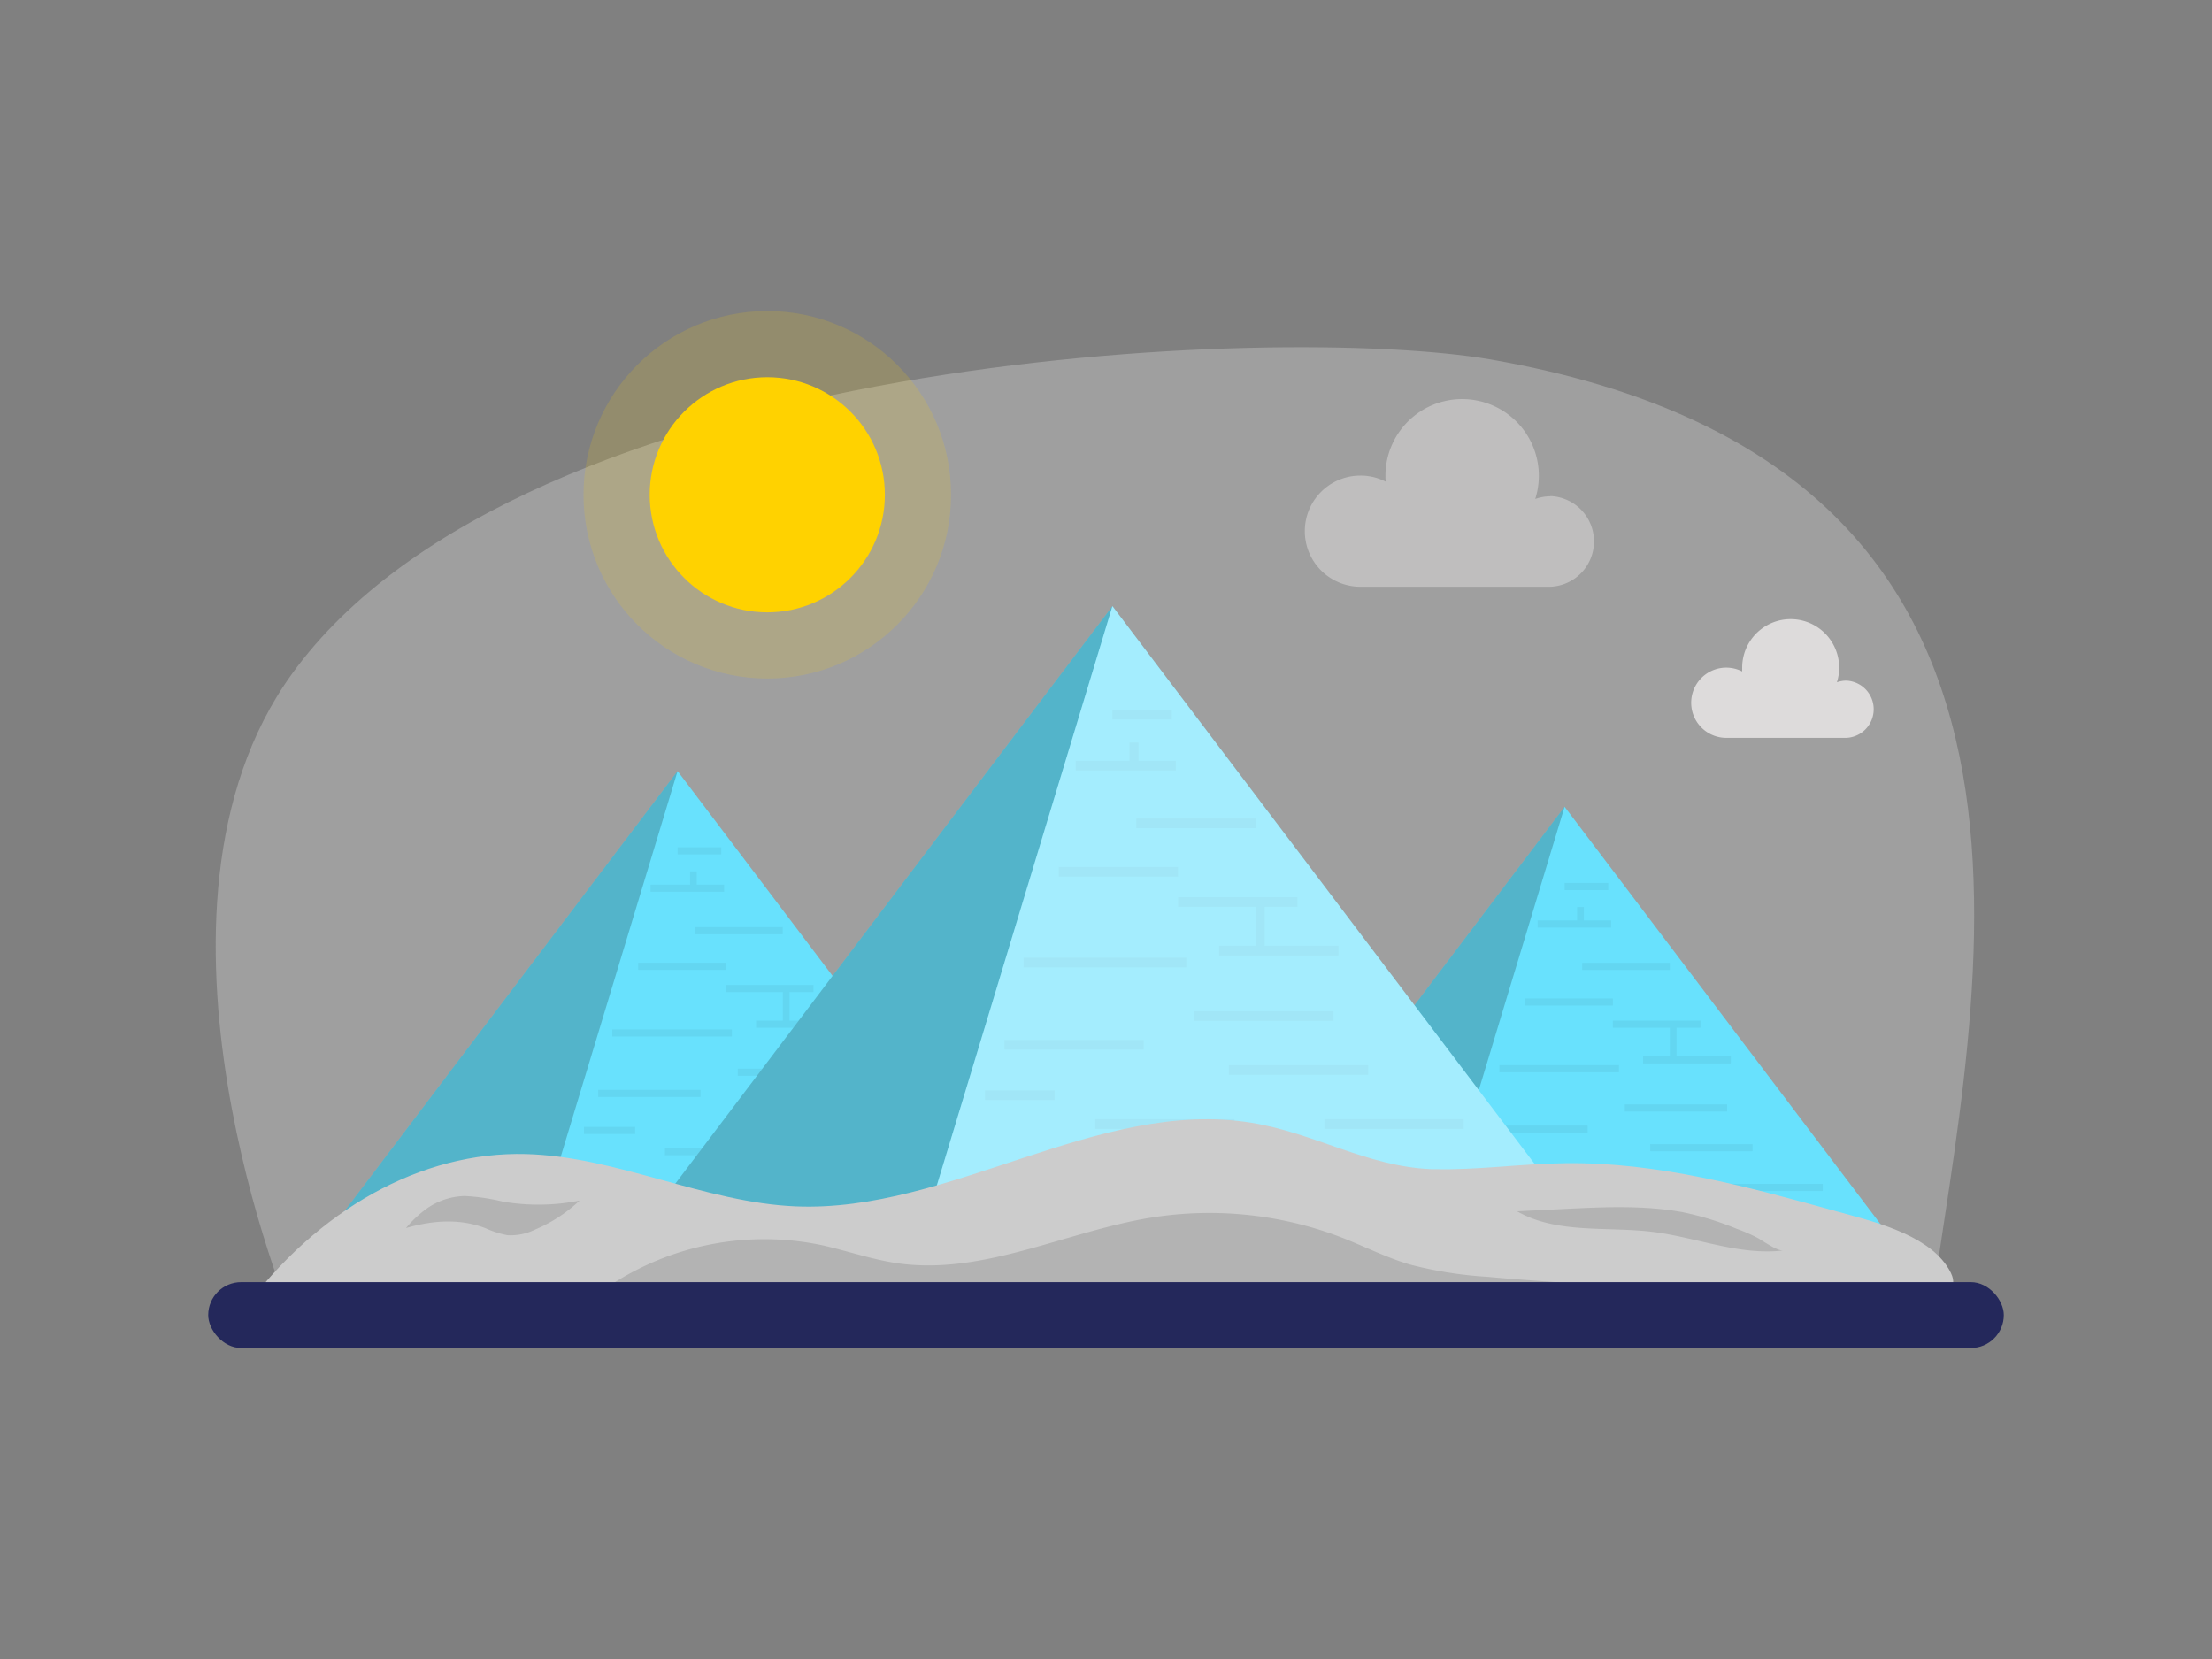 <svg id="Layer_1" data-name="Layer 1" xmlns="http://www.w3.org/2000/svg" viewBox="0 0 400 300"><rect x="0" y="0" width="400" height="300" fill="#808080" stroke="none"/><path d="M52.78,121.88c-31,42.91,0,116.31,0,116.31H349C357.15,178.89,381.53,84.5,269.56,65,231.3,58.4,94.85,63.6,52.78,121.88Z" fill="#e6e6e6" opacity="0.3"/><circle cx="138.75" cy="89.47" r="21.26" fill="#ffd200"/><circle cx="138.75" cy="89.47" r="33.23" fill="#ffd200" opacity="0.15"/><path d="M333.91,123.08a5.25,5.25,0,0,0-1.74.3,8.55,8.55,0,0,0,.41-2.65,8.77,8.77,0,1,0-17.54,0c0,.24,0,.47,0,.69a6.46,6.46,0,0,0-2.87-.69,6.35,6.35,0,1,0,0,12.7h21.7a5.18,5.18,0,0,0,0-10.35Z" fill="#dddbdb"/><path d="M280.37,89.75a8.32,8.32,0,0,0-2.75.48A13.87,13.87,0,1,0,250.53,86c0,.37,0,.73.05,1.1A9.88,9.88,0,0,0,246,86a10,10,0,1,0,0,20.1h34.33a8.2,8.2,0,0,0,0-16.39Z" fill="#dddbdb" opacity="0.52"/><polygon points="122.53 139.44 185.09 222.1 59.96 222.1 122.53 139.44" fill="#68e1fd"/><polygon points="122.53 139.44 97.48 222.1 59.96 222.1 122.53 139.44" opacity="0.2"/><rect x="110.72" y="186.15" width="21.63" height="1.29" opacity="0.05"/><rect x="133.41" y="193.26" width="18.51" height="1.29" opacity="0.05"/><rect x="115.4" y="174.09" width="15.85" height="1.29" opacity="0.05"/><rect x="125.7" y="167.65" width="15.85" height="1.29" opacity="0.05"/><rect x="122.53" y="153.21" width="7.9" height="1.29" opacity="0.05"/><polygon points="142.77 184.56 142.77 179.4 147.11 179.4 147.11 178.11 131.25 178.11 131.25 179.4 141.56 179.4 141.56 184.56 136.72 184.56 136.72 185.85 152.57 185.85 152.57 184.56 142.77 184.56" opacity="0.05"/><rect x="108.17" y="197.08" width="18.51" height="1.29" opacity="0.05"/><rect x="120.24" y="207.62" width="18.51" height="1.29" opacity="0.05"/><polygon points="146.47 215.31 146.47 209.71 145.26 209.71 145.26 215.31 132.91 215.31 132.91 216.59 151.42 216.59 151.42 215.31 146.47 215.31" opacity="0.05"/><polygon points="126 159.98 126 157.57 124.79 157.57 124.79 159.98 117.64 159.98 117.64 161.27 130.95 161.27 130.95 159.98 126 159.98" opacity="0.05"/><rect x="138" y="200.44" width="18.51" height="1.29" opacity="0.05"/><rect x="150.69" y="207.62" width="18.51" height="1.29" opacity="0.05"/><rect x="105.6" y="203.78" width="9.25" height="1.29" opacity="0.05"/><polygon points="282.93 145.89 345.5 228.56 220.37 228.56 282.93 145.89" fill="#68e1fd"/><polygon points="282.93 145.89 257.89 228.56 220.37 228.56 282.93 145.89" opacity="0.2"/><rect x="271.13" y="192.61" width="21.63" height="1.29" opacity="0.05"/><rect x="293.81" y="199.71" width="18.51" height="1.29" opacity="0.05"/><rect x="275.81" y="180.55" width="15.85" height="1.29" opacity="0.05"/><rect x="286.11" y="174.11" width="15.85" height="1.29" opacity="0.05"/><rect x="282.93" y="159.67" width="7.9" height="1.29" opacity="0.05"/><polygon points="303.17 191.02 303.17 185.85 307.51 185.85 307.51 184.56 291.66 184.56 291.66 185.85 301.96 185.85 301.96 191.02 297.12 191.02 297.12 192.31 312.98 192.31 312.98 191.02 303.17 191.02" opacity="0.05"/><rect x="268.58" y="203.54" width="18.51" height="1.29" opacity="0.05"/><rect x="280.64" y="214.08" width="18.51" height="1.29" opacity="0.05"/><polygon points="306.88 221.76 306.88 216.16 305.67 216.16 305.67 221.76 293.31 221.76 293.31 223.05 311.82 223.05 311.82 221.76 306.88 221.76" opacity="0.05"/><polygon points="286.41 166.44 286.41 164.02 285.19 164.02 285.19 166.44 278.05 166.44 278.05 167.73 291.35 167.73 291.35 166.44 286.41 166.44" opacity="0.05"/><rect x="298.41" y="206.89" width="18.51" height="1.29" opacity="0.05"/><rect x="311.1" y="214.08" width="18.51" height="1.29" opacity="0.05"/><rect x="266.01" y="210.24" width="9.25" height="1.29" opacity="0.05"/><polygon points="201.16 109.61 286.3 222.1 116.02 222.1 201.16 109.61" fill="#68e1fd"/><polygon points="201.16 109.61 167.07 222.1 116.02 222.1 201.16 109.61" opacity="0.2"/><rect x="185.09" y="173.18" width="29.43" height="1.75" opacity="0.05"/><rect x="215.96" y="182.85" width="25.19" height="1.75" opacity="0.05"/><rect x="191.46" y="156.77" width="21.57" height="1.75" opacity="0.05"/><rect x="205.48" y="148.01" width="21.57" height="1.75" opacity="0.05"/><rect x="201.16" y="128.36" width="10.75" height="1.75" opacity="0.05"/><polygon points="228.7 171.02 228.7 163.99 234.61 163.99 234.61 162.24 213.04 162.24 213.04 163.99 227.05 163.99 227.05 171.02 220.47 171.02 220.47 172.78 242.04 172.78 242.04 171.02 228.7 171.02" opacity="0.05"/><rect x="181.63" y="188.05" width="25.19" height="1.75" opacity="0.05"/><rect x="198.05" y="202.39" width="25.19" height="1.75" opacity="0.05"/><polygon points="233.75 212.86 233.75 205.23 232.09 205.23 232.09 212.86 215.28 212.86 215.28 214.61 240.47 214.61 240.47 212.86 233.75 212.86" opacity="0.05"/><polygon points="205.89 137.57 205.89 134.28 204.24 134.28 204.24 137.57 194.52 137.57 194.52 139.33 212.62 139.33 212.62 137.57 205.89 137.57" opacity="0.05"/><rect x="222.22" y="192.62" width="25.19" height="1.75" opacity="0.05"/><rect x="239.49" y="202.39" width="25.19" height="1.75" opacity="0.05"/><rect x="178.12" y="197.17" width="12.59" height="1.75" opacity="0.05"/><polygon points="286.3 222.09 167.07 222.09 201.16 109.61 286.3 222.09" fill="#fff" opacity="0.4"/><path d="M338.66,233.51l-236.81,2.88-58,.71c13.55-18.45,32.41-28.91,51.25-28.41,16.43.43,32.35,8.77,48.78,9.46,27.8,1.17,54.74-19.58,82.37-15.13,11.38,1.83,20.94,7.92,32.55,8.4l.68,0c7.87.18,15.7-1,23.57-1.08,16.69-.22,33.05,4.27,49.13,8.73,6.32,1.74,15.9,4,19.86,9.84C357.14,236.42,344.14,233.51,338.66,233.51Z" fill="#ccc"/><path d="M301.66,234c-.86,4-4.24,1.06-6.45.47-4.7-1.24-10.51-.28-15.37-.22l-34.64.42-68.34.83-51.35.62c-2.33,0-22.15,2.25-23.48.29,0,0-.16,0-.19,0,1.71-2.77,5.7-2.11,8.24-3.82a50.78,50.78,0,0,1,38.52-7.43c4.48,1,8.84,2.53,13.38,3.23,15.57,2.39,30.65-5.69,46.2-8.21a66.55,66.55,0,0,1,34.53,3.64c4.1,1.6,8,3.6,12.26,4.85a72.92,72.92,0,0,0,14,2.22C279.77,231.89,290.94,232.23,301.66,234Z" fill="#b3b3b3"/><rect x="37.65" y="231.85" width="324.7" height="11.91" rx="5.96" fill="#24285b"/><path d="M283.24,218.6l-8.91.44c7.27,4.15,16.29,2.7,24.61,3.73,7.89,1,15.63,4.31,23.53,3.35-1.13.13-3.7-1.77-4.72-2.31a30.61,30.61,0,0,0-3.74-1.62,54.66,54.66,0,0,0-9.79-3C297.31,217.94,290.22,218.26,283.24,218.6Z" fill="#b3b3b3"/><path d="M76.57,219a12.41,12.41,0,0,1,7.49-2.72,37,37,0,0,1,6.83,1,37.88,37.88,0,0,0,13.92-.18,27,27,0,0,1-8.08,5.26,9.93,9.93,0,0,1-5,1,17.8,17.8,0,0,1-4-1.29c-4.75-1.78-9.55-1.37-14.32,0A20.55,20.55,0,0,1,76.57,219Z" fill="#b3b3b3"/></svg>